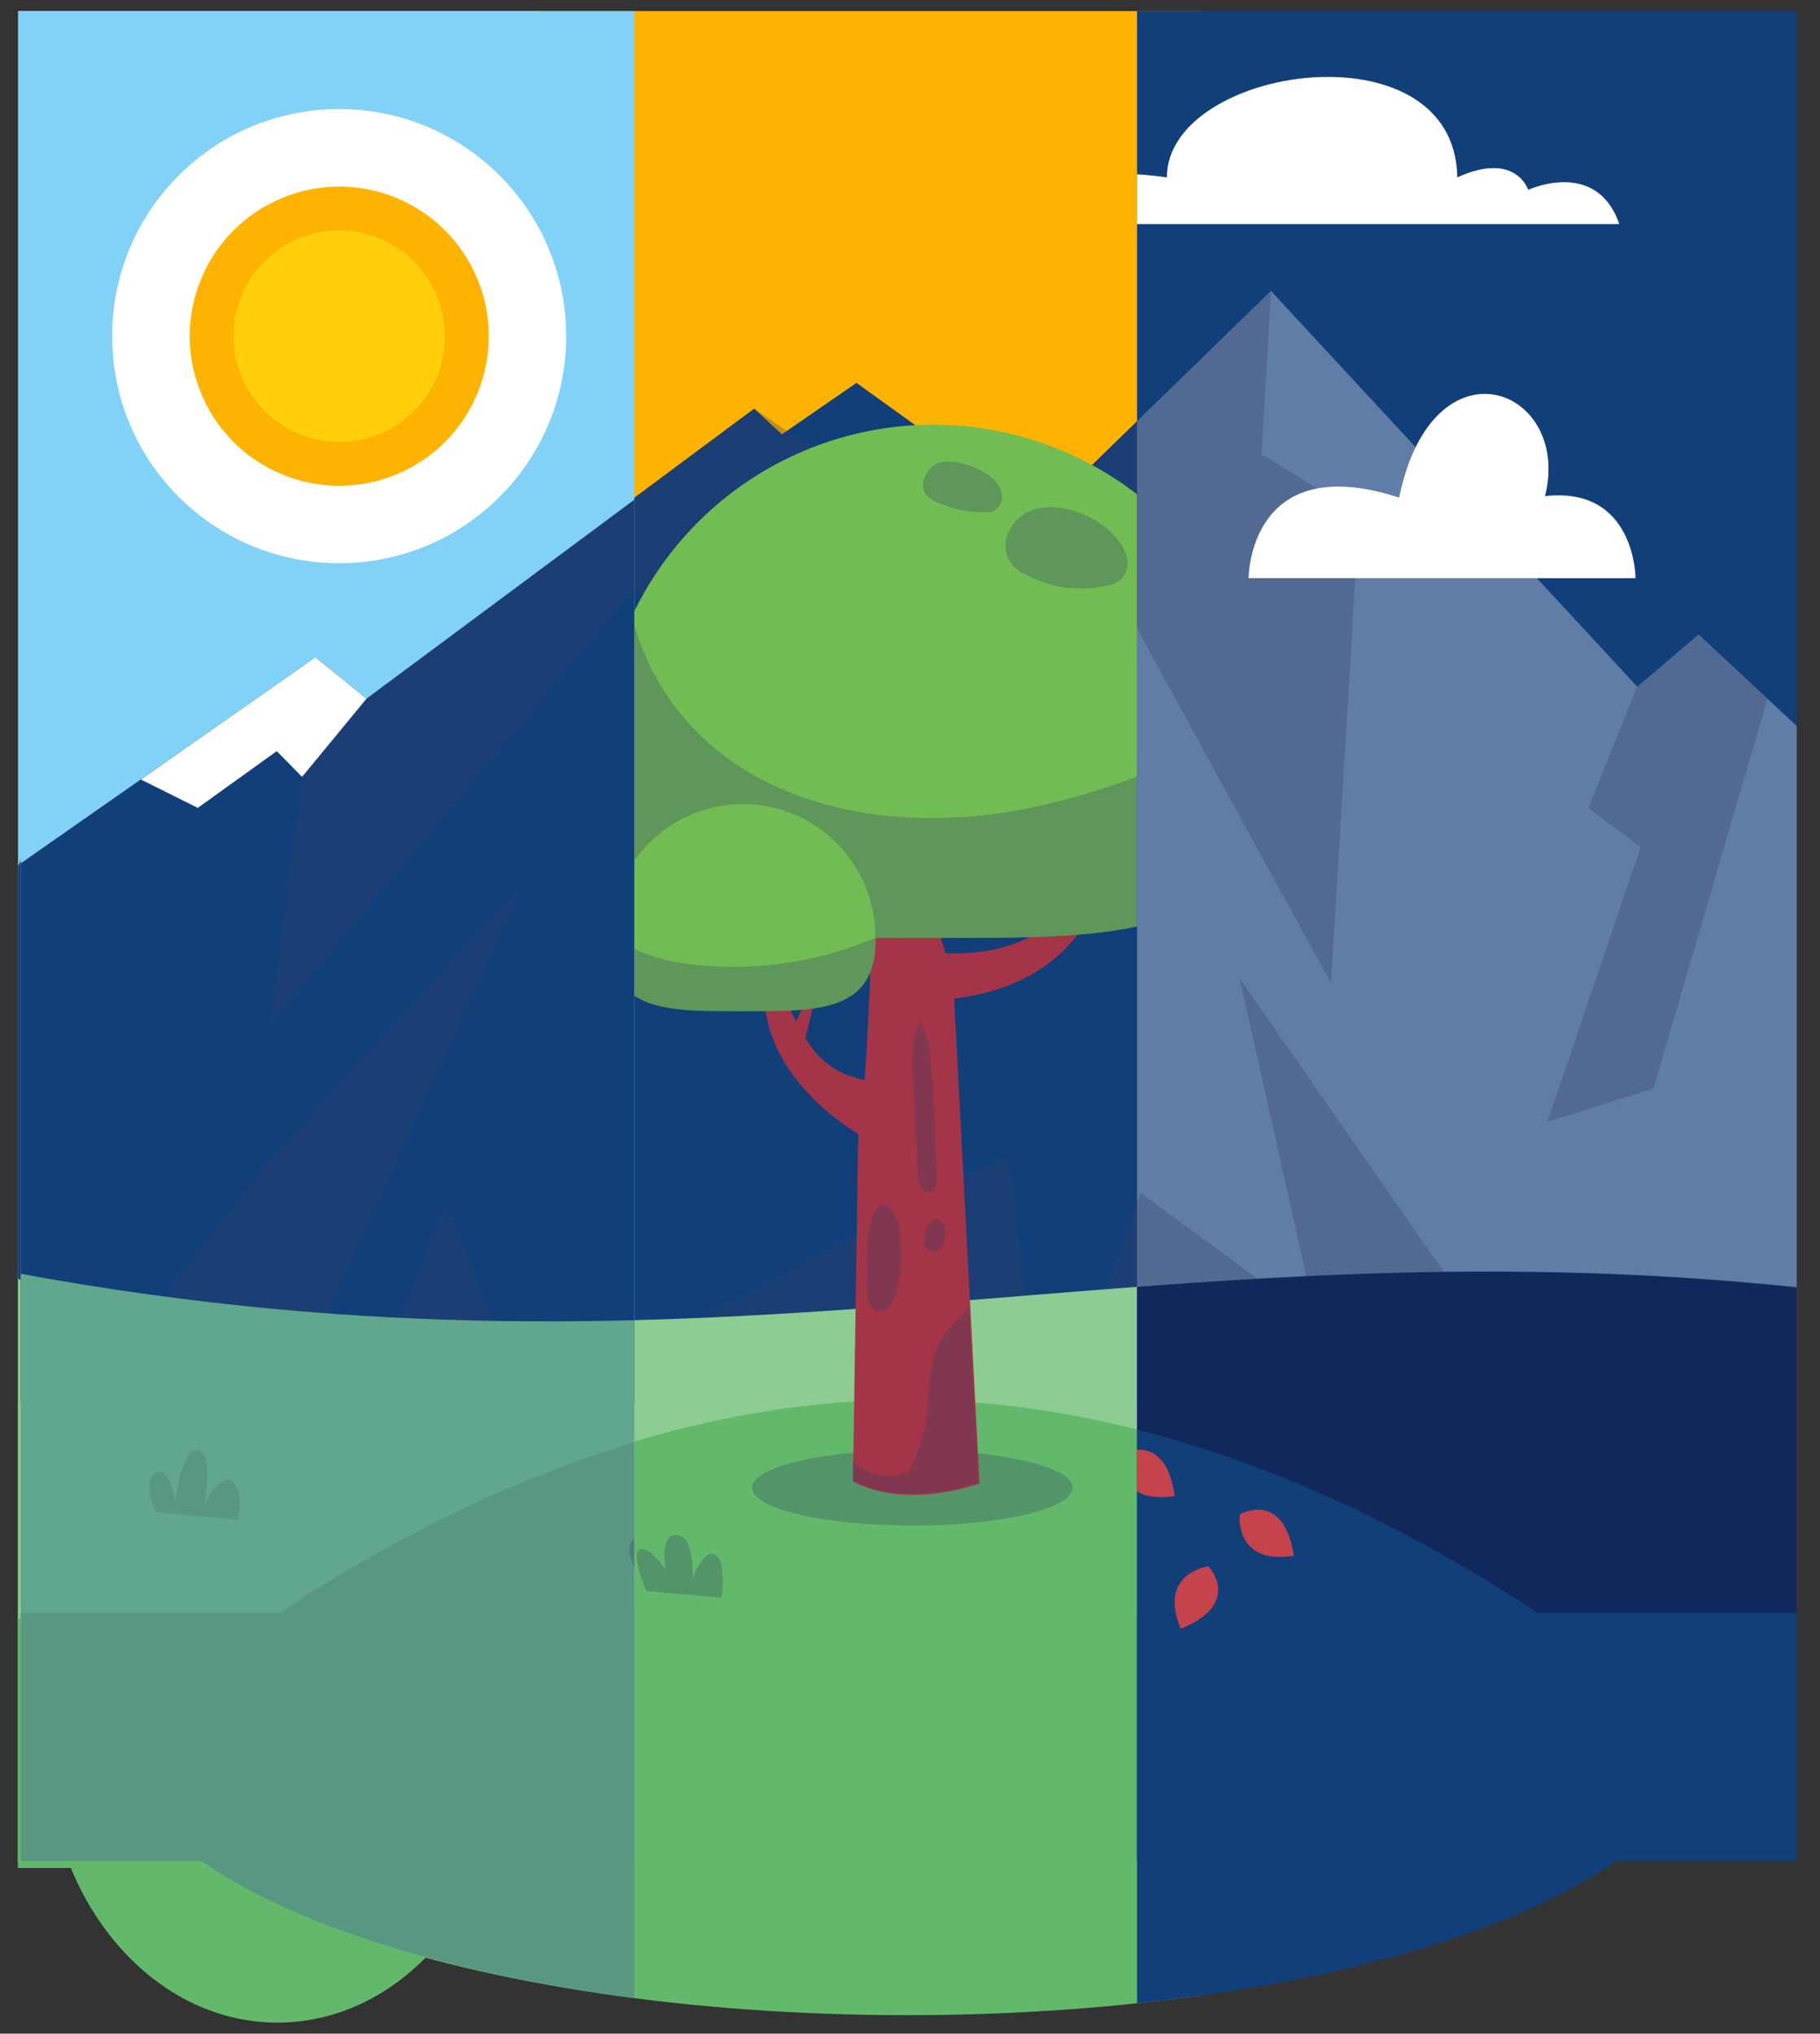 <svg width="94" height="105" viewBox="0 0 94 105" fill="none" xmlns="http://www.w3.org/2000/svg">
<rect x="0" y="0" width="94" height="105" fill="#333333" stroke="none"/>
<g clip-path="url(#clip0_482_5385)">
<path d="M92.798 0.571H0.934V96.087H92.798V0.571Z" fill="#FEB300"/>
<path d="M14.209 26.159C14.209 26.159 15.884 24.81 17.936 28.822C20.851 24.199 24.511 26.033 24.511 26.033C24.511 26.033 20.533 23.42 18.129 26.578C15.524 23.847 14.209 26.159 14.209 26.159Z" fill="white"/>
<path d="M21.789 17.256C21.789 17.256 22.778 15.363 26.279 18.21C26.924 14.023 30.148 14.626 30.148 14.626C30.148 14.626 26.496 12.23 25.558 16.083C22.074 14.609 21.789 17.256 21.789 17.256Z" fill="white"/>
<path d="M5.591 4.96C5.591 4.96 6.99 4.122 8.104 7.364C10.197 4.851 12.048 6.576 12.048 6.576C12.048 6.576 10.633 3.569 8.489 5.697C6.83 3.352 5.591 4.96 5.591 4.96Z" fill="white"/>
<path d="M92.798 72.451H0.934V44.577L16.144 33.94L18.791 36.076L38.951 21.1L40.383 22.424L44.236 19.768L53.734 26.603L65.644 15.02L84.565 35.456L87.731 32.759L92.798 37.483V72.451Z" fill="#113F7A"/>
<g style="mix-blend-mode:multiply" opacity="0.3">
<path d="M34.06 69.151L52.109 59.637L53.399 70.81" fill="#333E63"/>
</g>
<g style="mix-blend-mode:multiply" opacity="0.3">
<path d="M53.399 76.815L58.902 61.588L71.139 70.55L61.699 78.23H72.789L68.383 69.964L65.075 49.778L85.235 80.994" fill="#333E63"/>
</g>
<g style="mix-blend-mode:multiply" opacity="0.3">
<path d="M3.706 72.887L15.315 53.916V61.588L14.804 72.074L18.791 72.451L21.195 62.208L26.848 71.907" fill="#333E63"/>
</g>
<path d="M92.798 96.088H0.934V65.768C37.435 72.468 58.902 62.937 92.798 66.463V96.088Z" fill="#8DCC93"/>
<path d="M92.798 83.256H0.934V96.087H92.798V83.256Z" fill="#63B96B"/>
<path d="M87.731 89.688C87.731 89.688 69.438 72.275 46.866 72.275C24.293 72.275 6.001 89.688 6.001 89.688C6.001 97.62 24.293 104.044 46.866 104.044C69.438 104.044 87.731 97.62 87.731 89.688Z" fill="#63B96B"/>
<g style="mix-blend-mode:multiply" opacity="0.3">
<path d="M18.9 73.85C18.9 73.85 18.154 72.175 18.9 71.831C19.645 71.488 19.905 73.314 19.905 73.314C19.905 73.314 20.181 70.608 21.052 70.642C21.923 70.675 21.396 73.515 21.396 73.515C21.396 73.515 22.133 71.84 22.811 72.25C23.489 72.66 23.146 74.26 23.146 74.26" fill="#333E63"/>
</g>
<g style="mix-blend-mode:multiply" opacity="0.3">
<path d="M33.381 82.15C33.381 82.15 32.544 80.19 33.046 79.989C33.549 79.788 34.395 81.07 34.395 81.07C34.395 81.07 33.992 79.252 34.939 79.252C35.885 79.252 35.776 81.472 35.776 81.472C35.776 81.472 36.321 79.989 36.924 80.257C37.527 80.525 37.267 82.485 37.267 82.485" fill="#333E63"/>
</g>
<g style="mix-blend-mode:multiply" opacity="0.3">
<path d="M7.643 80.332C7.643 80.332 6.897 78.858 7.643 78.657C8.388 78.456 8.723 79.83 8.723 79.83C8.723 79.83 8.723 77.669 9.469 77.669C10.214 77.669 10.072 80.031 10.072 80.031" fill="#333E63"/>
</g>
<g style="mix-blend-mode:multiply" opacity="0.3">
<path d="M18.791 36.075L9.385 46.193L19.084 41.494L17.35 49.778L28.775 32.331L40.819 27.792L41.857 23.076L38.951 21.1L18.791 36.075Z" fill="#333E63"/>
</g>
<g style="mix-blend-mode:multiply" opacity="0.3">
<path d="M65.644 15.02L53.734 26.603L49.705 39.468L56.138 34.3L78.099 46.947L70.201 26.578L65.167 23.445L65.644 15.02Z" fill="#333E63"/>
</g>
<g style="mix-blend-mode:multiply" opacity="0.3">
<path d="M47.126 78.766C51.7 78.766 55.409 77.893 55.409 76.815C55.409 75.737 51.7 74.863 47.126 74.863C42.551 74.863 38.842 75.737 38.842 76.815C38.842 77.893 42.551 78.766 47.126 78.766Z" fill="#333E63"/>
</g>
<path d="M57.495 41.922H56.724C56.724 41.922 57.059 49.46 48.834 49.225L48.55 48.279L49.194 46.554L48.55 45.481L47.653 47.09L45.769 39.468H45.015V48.07L42.846 43.337L42.008 43.974L44.948 50.247C44.948 50.247 44.856 52.986 44.655 55.75C44.01 55.649 43.398 55.399 42.867 55.019C42.336 54.64 41.902 54.141 41.598 53.564L42.008 51.947L41.69 51.512L41.12 52.743C40.831 52.187 40.59 51.607 40.4 51.009C40.4 51.009 41.179 51.009 39.504 51.009C39.227 55.666 44.328 58.547 44.328 58.547L44.069 75.492V76.496C46.883 77.979 50.593 76.597 50.593 76.597L50.116 67.526L49.278 51.554C51.313 51.319 57.511 50.163 57.495 41.922Z" fill="#A43548"/>
<g style="mix-blend-mode:multiply" opacity="0.3">
<path d="M44.78 66.496C44.761 66.757 44.798 67.02 44.889 67.266C44.934 67.389 45.013 67.496 45.117 67.575C45.221 67.653 45.345 67.7 45.475 67.71C45.877 67.71 46.112 67.275 46.229 66.873C46.54 65.802 46.623 64.678 46.472 63.573C46.388 62.861 45.727 61.445 45.099 62.693C44.646 63.648 44.822 65.424 44.78 66.496Z" fill="#333E63"/>
</g>
<g style="mix-blend-mode:multiply" opacity="0.3">
<path d="M47.41 60.633C47.414 60.893 47.487 61.147 47.62 61.37C47.691 61.473 47.799 61.545 47.921 61.571C48.009 61.568 48.094 61.54 48.166 61.489C48.237 61.439 48.292 61.368 48.323 61.286C48.38 61.119 48.4 60.942 48.382 60.767C48.326 58.857 48.228 56.953 48.089 55.055C48.11 54.236 47.904 53.427 47.494 52.718C47.115 53.739 47.008 54.842 47.184 55.917C47.293 57.509 47.293 59.075 47.41 60.633Z" fill="#333E63"/>
</g>
<g style="mix-blend-mode:multiply" opacity="0.3">
<path d="M48.7 63.146C48.206 62.308 47.092 64.335 48.13 64.637C48.234 64.656 48.341 64.644 48.437 64.6C48.533 64.557 48.613 64.484 48.667 64.394C48.766 64.205 48.815 63.995 48.809 63.782C48.833 63.564 48.795 63.344 48.7 63.146Z" fill="#333E63"/>
</g>
<g style="mix-blend-mode:multiply" opacity="0.3">
<path d="M50.551 76.546C50.551 76.546 46.841 77.928 44.027 76.446V75.441C44.32 75.719 44.671 75.93 45.054 76.061C45.437 76.191 45.844 76.236 46.246 76.195C46.484 76.177 46.711 76.09 46.9 75.943C47.043 75.793 47.152 75.613 47.218 75.416C47.627 74.437 47.879 73.399 47.963 72.342C47.948 71.43 48.081 70.522 48.357 69.653C48.57 69.196 48.852 68.775 49.194 68.405C49.471 68.079 49.764 67.769 50.032 67.476L50.551 76.546Z" fill="#333E63"/>
</g>
<path d="M70.301 32.055C70.301 35.657 67.386 35.556 63.776 35.556C60.166 35.556 57.269 35.657 57.269 32.055C57.268 31.738 57.294 31.422 57.344 31.109C57.525 29.822 58.086 28.619 58.956 27.654C59.827 26.69 60.966 26.008 62.227 25.696C63.489 25.384 64.814 25.457 66.034 25.905C67.253 26.354 68.311 27.157 69.07 28.211C69.884 29.326 70.316 30.675 70.301 32.055Z" fill="#72BC54"/>
<g style="mix-blend-mode:multiply" opacity="0.3">
<path d="M70.301 32.055C70.301 35.657 67.386 35.556 63.776 35.556C60.166 35.556 57.269 35.657 57.269 32.055C57.268 31.738 57.294 31.422 57.344 31.109C58.238 31.475 59.201 31.646 60.166 31.611C61.626 31.541 63.062 31.221 64.413 30.665C66.048 30.044 67.599 29.219 69.028 28.211C69.857 29.321 70.304 30.67 70.301 32.055Z" fill="#333E63"/>
</g>
<path d="M65.376 39.208C65.376 48.706 57.67 48.422 48.172 48.422C38.675 48.422 30.96 48.698 30.96 39.208C30.953 36.651 31.526 34.125 32.636 31.821C34.23 28.423 36.891 25.64 40.215 23.896C43.538 22.152 47.341 21.544 51.043 22.164C54.745 22.784 58.142 24.598 60.716 27.329C63.291 30.06 64.901 33.558 65.301 37.29C65.364 37.928 65.389 38.568 65.376 39.208Z" fill="#72BC54"/>
<g style="mix-blend-mode:multiply" opacity="0.3">
<path d="M65.376 39.209C65.376 48.707 57.67 48.422 48.172 48.422C38.675 48.422 30.96 48.698 30.96 39.209C30.953 36.651 31.526 34.126 32.636 31.821C33.4 34.89 35.262 37.572 37.87 39.359C42.016 42.199 47.41 42.71 52.369 41.872C56.866 41.076 61.096 39.259 65.267 37.341C65.34 37.961 65.376 38.584 65.376 39.209Z" fill="#333E63"/>
</g>
<path d="M45.224 48.43V48.531C45.224 52.308 42.142 52.208 38.365 52.208C34.587 52.208 31.522 52.308 31.522 48.531C31.513 48.45 31.513 48.368 31.522 48.288C31.541 46.473 32.28 44.74 33.576 43.47C34.873 42.2 36.621 41.497 38.436 41.516C40.251 41.535 41.984 42.274 43.254 43.571C44.524 44.867 45.227 46.615 45.208 48.43H45.224Z" fill="#72BC54"/>
<g style="mix-blend-mode:multiply" opacity="0.3">
<path d="M48.457 25.958C49.234 26.296 50.073 26.465 50.92 26.452C51.045 26.458 51.171 26.438 51.288 26.393C51.459 26.309 51.595 26.17 51.676 25.998C51.757 25.826 51.776 25.631 51.732 25.447C51.514 24.425 49.756 23.772 48.818 23.839C48.603 23.846 48.395 23.913 48.217 24.033C48.039 24.153 47.899 24.321 47.812 24.517C47.452 25.212 47.787 25.698 48.457 25.958Z" fill="#333E63"/>
</g>
<g style="mix-blend-mode:multiply" opacity="0.3">
<path d="M52.938 29.643C54.232 30.35 55.738 30.562 57.176 30.238C57.429 30.196 57.668 30.092 57.871 29.937C58.006 29.811 58.109 29.655 58.17 29.482C58.231 29.308 58.25 29.122 58.223 28.94C58.169 28.575 58.018 28.231 57.788 27.943C56.573 26.268 52.989 25.137 52.017 27.65C51.881 28.037 51.901 28.462 52.073 28.834C52.245 29.206 52.555 29.497 52.938 29.643Z" fill="#333E63"/>
</g>
<g style="mix-blend-mode:multiply" opacity="0.3">
<path d="M45.224 48.429V48.53C45.224 52.307 42.142 52.207 38.365 52.207C34.587 52.207 31.522 52.307 31.522 48.53C31.513 48.449 31.513 48.368 31.522 48.287C32.66 49.054 33.957 49.552 35.316 49.745C38.589 50.195 41.923 49.773 44.981 48.522L45.224 48.429Z" fill="#333E63"/>
</g>
<path d="M14.193 77.963C14.193 78.264 13.79 78.507 13.296 78.507C12.802 78.507 12.4 78.264 12.4 77.963C12.4 77.661 12.802 77.427 13.296 77.427C13.79 77.427 14.193 77.67 14.193 77.963Z" fill="#FFCF0B"/>
<path d="M25.608 70.55C25.608 70.851 25.206 71.086 24.712 71.086C24.218 71.086 23.816 70.851 23.816 70.55C23.816 70.248 24.218 70.014 24.712 70.014C25.206 70.014 25.608 70.257 25.608 70.55Z" fill="#FFCF0B"/>
<path d="M11.948 75.324C12.198 75.324 12.4 75.204 12.4 75.056C12.4 74.908 12.198 74.788 11.948 74.788C11.698 74.788 11.496 74.908 11.496 75.056C11.496 75.204 11.698 75.324 11.948 75.324Z" fill="#FFCF0B"/>
<path d="M8.84 75.324C8.84 75.626 8.438 75.869 7.944 75.869C7.45 75.869 7.048 75.626 7.048 75.324C7.048 75.023 7.45 74.788 7.944 74.788C8.438 74.788 8.84 75.031 8.84 75.324Z" fill="#FFCF0B"/>
</g>
<g clip-path="url(#clip1_482_5385)">
<path d="M92.798 0.571H0.934V96.087H92.798V0.571Z" fill="#113F7A"/>
<path d="M92.798 72.451H0.934V44.577L16.144 33.94L18.791 36.076L38.951 21.1L40.383 22.424L44.236 19.768L53.734 26.603L65.644 15.02L84.565 35.456L87.731 32.759L92.798 37.483V72.451Z" fill="#5F7DA5"/>
<g style="mix-blend-mode:multiply" opacity="0.3">
<path d="M53.399 76.815L58.902 61.588L71.139 70.55L61.699 78.23H72.789L68.383 69.963L64.028 50.523L85.235 80.994" fill="#333E63"/>
</g>
<g style="mix-blend-mode:multiply" opacity="0.3">
<path d="M87.731 32.759L84.565 35.456L82.035 41.712L84.741 43.739L79.916 57.928L85.402 56.194L91.29 36.075L87.731 32.759Z" fill="#333E63"/>
</g>
<path d="M92.798 96.088H0.934V65.768C37.435 72.468 58.902 62.937 92.798 66.463V96.088Z" fill="#11285D"/>
<path d="M92.798 83.256H0.934V96.087H92.798V83.256Z" fill="#113F7A"/>
<path d="M87.731 89.688C87.731 89.688 69.396 72.275 46.866 72.275C24.335 72.275 5.993 89.688 5.993 89.688C5.993 97.62 24.294 104.044 46.866 104.044C69.438 104.044 87.731 97.62 87.731 89.688Z" fill="#113F7A"/>
<g style="mix-blend-mode:multiply" opacity="0.3">
<path d="M65.644 15.02L53.734 26.603L49.513 35.456L57.863 30.875L68.743 50.758L70.201 26.578L65.167 23.445L65.644 15.02Z" fill="#333E63"/>
</g>
<path d="M62.411 80.869C62.411 80.869 59.773 81.213 60.987 84.094C64.229 82.762 62.411 80.869 62.411 80.869Z" fill="#C4434D"/>
<path d="M64.028 78.188C64.028 78.188 63.743 80.826 66.825 80.324C66.297 76.89 64.028 78.188 64.028 78.188Z" fill="#C4434D"/>
<path d="M58.207 77.711C58.207 77.711 56.532 78.013 57.369 79.813C59.429 78.867 58.207 77.711 58.207 77.711Z" fill="#C4434D"/>
<path d="M57.871 75.098C57.871 75.098 57.587 77.737 60.669 77.234C60.183 73.775 57.871 75.098 57.871 75.098Z" fill="#C4434D"/>
<path d="M64.488 29.852H84.473C84.473 29.852 84.473 25.095 79.799 25.614C81.198 20.02 74.011 17.239 72.261 25.69C64.488 23.169 64.488 29.852 64.488 29.852Z" fill="white"/>
<path d="M83.635 11.569H51.121C51.121 11.569 53.081 8.135 60.267 9.157C60.267 3.369 75.142 1.2 75.268 9.157C78.291 7.783 78.928 9.802 78.928 9.802C78.928 9.802 82.454 8.16 83.635 11.569Z" fill="white"/>
</g>
<g clip-path="url(#clip2_482_5385)">
<path d="M27.736 0.571H0.936V96.443H27.736V0.571Z" fill="#81D2F6"/>
<path d="M27.736 72.719H0.934V44.741L5.374 34.064L6.143 36.208L12.027 21.177L12.873 23.161L13.996 20.496L16.34 26.7L19.814 15.073L25.332 35.586L26.258 32.879L27.736 37.62V72.719Z" fill="#113F7A"/>
<g style="mix-blend-mode:multiply" opacity="0.3">
<path d="M10.6 69.407L15.866 59.856L16.24 71.071" fill="#333E63"/>
</g>
<g style="mix-blend-mode:multiply" opacity="0.3">
<path d="M16.239 77.099L17.847 61.815L21.417 70.811L18.661 78.52H21.896L20.613 70.222L21.192 59.856L25.529 81.294" fill="#333E63"/>
</g>
<g style="mix-blend-mode:multiply" opacity="0.3">
<path d="M26.258 32.879L25.332 35.586L24.596 41.866L25.385 43.892L24.911 49.171L26.509 47.431L27.296 36.208L26.258 32.879Z" fill="#333E63"/>
</g>
<g style="mix-blend-mode:multiply" opacity="0.3">
<path d="M1.745 73.156L5.132 54.114V61.815L4.983 72.34L6.143 72.719L6.847 62.437L8.496 72.172" fill="#333E63"/>
</g>
<path d="M27.736 96.443H0.934V66.01C11.585 72.736 17.847 63.169 27.736 66.708V96.443Z" fill="#8DCC93"/>
<path d="M6.38 75.14C6.612 75.14 6.801 74.892 6.801 74.585C6.801 74.279 6.612 74.03 6.38 74.03C6.148 74.03 5.96 74.279 5.96 74.585C5.96 74.892 6.148 75.14 6.38 75.14Z" fill="#FFCF0B"/>
<path d="M5.669 78.326C5.669 78.477 5.574 78.603 5.459 78.603C5.344 78.603 5.249 78.477 5.249 78.326C5.249 78.174 5.342 78.04 5.459 78.04C5.576 78.04 5.669 78.166 5.669 78.326Z" fill="#FFCF0B"/>
<path d="M5.33 70.575C5.33 70.727 5.237 70.853 5.12 70.853C5.002 70.853 4.909 70.727 4.909 70.575C4.909 70.424 5.005 70.298 5.12 70.298C5.234 70.298 5.33 70.415 5.33 70.575Z" fill="#FFCF0B"/>
<path d="M7.062 73.131C7.062 73.282 6.967 73.408 6.852 73.408C6.737 73.408 6.642 73.282 6.642 73.131C6.642 72.98 6.734 72.853 6.852 72.853C6.969 72.853 7.062 72.971 7.062 73.131Z" fill="#FFCF0B"/>
<path d="M9.73 70.297C9.73 70.449 9.635 70.575 9.52 70.575C9.405 70.575 9.31 70.449 9.31 70.297C9.31 70.146 9.403 70.012 9.52 70.012C9.637 70.012 9.73 70.104 9.73 70.297Z" fill="#FFCF0B"/>
<path d="M4.306 72.29C4.306 72.601 4.118 72.853 3.886 72.853C3.653 72.853 3.47 72.626 3.47 72.29C3.47 71.954 3.661 71.735 3.893 71.735C4.125 71.735 4.306 71.988 4.306 72.29Z" fill="#FFCF0B"/>
<path d="M1.992 71.13C2.224 71.13 2.412 70.882 2.412 70.575C2.412 70.269 2.224 70.02 1.992 70.02C1.76 70.02 1.572 70.269 1.572 70.575C1.572 70.882 1.76 71.13 1.992 71.13Z" fill="#FFCF0B"/>
<path d="M2.412 79.301C2.412 79.612 2.224 79.856 1.992 79.856C1.76 79.856 1.572 79.612 1.572 79.301C1.572 78.99 1.76 78.746 1.992 78.746C2.224 78.746 2.412 78.99 2.412 79.301Z" fill="#FFCF0B"/>
<path d="M22.48 74.232C22.712 74.232 22.9 73.983 22.9 73.677C22.9 73.371 22.712 73.122 22.48 73.122C22.248 73.122 22.06 73.371 22.06 73.677C22.06 73.983 22.248 74.232 22.48 74.232Z" fill="#FFCF0B"/>
<path d="M22.48 77.965C22.48 78.125 22.573 78.251 22.69 78.251C22.807 78.251 22.9 78.125 22.9 77.965C22.9 77.805 22.807 77.688 22.69 77.688C22.573 77.688 22.48 77.814 22.48 77.965Z" fill="#FFCF0B"/>
<path d="M26.634 81.168C26.634 81.319 26.727 81.445 26.844 81.445C26.962 81.445 27.054 81.319 27.054 81.168C27.054 81.017 26.962 80.891 26.844 80.891C26.727 80.891 26.634 81.034 26.634 81.168Z" fill="#FFCF0B"/>
<path d="M23.411 68.474C23.411 68.625 23.504 68.751 23.621 68.751C23.739 68.751 23.831 68.625 23.831 68.474C23.831 68.322 23.739 68.196 23.621 68.196C23.504 68.196 23.411 68.322 23.411 68.474Z" fill="#FFCF0B"/>
<path d="M20.865 74.232C20.865 74.383 20.96 74.51 21.075 74.51C21.19 74.51 21.285 74.383 21.285 74.232C21.285 74.081 21.192 73.946 21.075 73.946C20.958 73.946 20.865 74.072 20.865 74.232Z" fill="#FFCF0B"/>
<path d="M18.407 69.936C18.407 70.095 18.502 70.222 18.617 70.222C18.732 70.222 18.827 70.095 18.827 69.936C18.827 69.776 18.734 69.658 18.617 69.658C18.5 69.658 18.407 69.784 18.407 69.936Z" fill="#FFCF0B"/>
<path d="M24.252 75.342C24.484 75.342 24.672 75.094 24.672 74.787C24.672 74.481 24.484 74.232 24.252 74.232C24.02 74.232 23.831 74.481 23.831 74.787C23.831 75.094 24.02 75.342 24.252 75.342Z" fill="#FFCF0B"/>
<path d="M25.305 70.576C25.537 70.576 25.725 70.327 25.725 70.021C25.725 69.714 25.537 69.466 25.305 69.466C25.073 69.466 24.884 69.714 24.884 70.021C24.884 70.327 25.073 70.576 25.305 70.576Z" fill="#FFCF0B"/>
<path d="M25.95 74.123C25.95 74.375 26.104 74.585 26.294 74.585C26.485 74.585 26.639 74.375 26.639 74.123C26.639 73.871 26.485 73.669 26.294 73.669C26.104 73.669 25.95 73.871 25.95 74.123Z" fill="#FFCF0B"/>
<path d="M27.733 83.564H0.934V96.443H27.733V83.564Z" fill="#63B96B"/>
<path d="M26.258 90.02C26.258 90.02 20.919 72.542 14.334 72.542C7.749 72.542 2.412 90.02 2.412 90.02C2.412 97.981 7.751 104.429 14.334 104.429C20.916 104.429 26.258 97.981 26.258 90.02Z" fill="#63B96B"/>
<g style="mix-blend-mode:multiply" opacity="0.3">
<path d="M3.414 78.898C3.414 78.898 3.199 77.217 3.414 76.864C3.629 76.51 3.714 78.352 3.714 78.352C3.714 78.352 3.793 75.636 4.049 75.678C4.306 75.72 4.147 78.553 4.147 78.553C4.147 78.553 4.364 76.872 4.562 77.284C4.76 77.696 4.66 79.302 4.66 79.302" fill="#333E63"/>
</g>
<g style="mix-blend-mode:multiply" opacity="0.3">
<path d="M20.792 71.382C20.792 71.382 20.547 69.415 20.692 69.213C20.836 69.012 21.085 70.298 21.085 70.298C21.085 70.298 20.968 68.474 21.244 68.474C21.52 68.474 21.488 70.701 21.488 70.701C21.488 70.701 21.645 69.213 21.82 69.483C21.996 69.751 21.921 71.719 21.921 71.719" fill="#333E63"/>
</g>
<g style="mix-blend-mode:multiply" opacity="0.3">
<path d="M18.148 85.379C18.148 85.379 17.904 83.421 18.048 83.219C18.192 83.017 18.441 84.295 18.441 84.295C18.441 84.295 18.324 82.479 18.6 82.471C18.876 82.462 18.844 84.707 18.844 84.707C18.844 84.707 19.003 83.219 19.179 83.488C19.355 83.757 19.279 85.724 19.279 85.724" fill="#333E63"/>
</g>
<g style="mix-blend-mode:multiply" opacity="0.3">
<path d="M25.158 79.587C25.158 79.587 24.943 78.108 25.158 77.906C25.373 77.704 25.473 79.083 25.473 79.083C25.473 79.083 25.473 76.914 25.691 76.914C25.908 76.914 25.867 79.285 25.867 79.285" fill="#333E63"/>
</g>
<g style="mix-blend-mode:multiply" opacity="0.3">
<path d="M10.646 81.957C10.646 81.957 10.429 80.478 10.646 80.276C10.864 80.074 10.962 81.453 10.962 81.453C10.962 81.453 10.962 79.284 11.177 79.284C11.392 79.284 11.355 81.655 11.355 81.655" fill="#333E63"/>
</g>
<g style="mix-blend-mode:multiply" opacity="0.3">
<path d="M6.143 36.208L3.402 46.364L6.229 41.647L5.725 49.962L9.058 32.45L12.569 27.894L12.872 23.161L12.027 21.177L6.143 36.208Z" fill="#333E63"/>
</g>
<g style="mix-blend-mode:multiply" opacity="0.3">
<path d="M19.814 15.073L16.34 26.7L15.164 39.613L17.038 34.426L20.628 56.107L21.143 26.675L19.675 23.53L19.814 15.073Z" fill="#333E63"/>
</g>
<g style="mix-blend-mode:multiply" opacity="0.3">
<path d="M14.412 79.057C15.747 79.057 16.828 78.18 16.828 77.098C16.828 76.017 15.747 75.14 14.412 75.14C13.077 75.14 11.995 76.017 11.995 77.098C11.995 78.18 13.077 79.057 14.412 79.057Z" fill="#333E63"/>
</g>
<path d="M17.434 42.075H17.209C17.209 42.075 17.307 49.642 14.91 49.406L14.825 48.456L15.013 46.724L14.825 45.648L14.566 47.263L14.014 39.612H13.794V48.246L13.161 43.496L12.916 44.135L13.774 50.432C13.774 50.432 13.747 53.181 13.688 55.955C13.5 55.855 13.321 55.604 13.166 55.223C13.01 54.842 12.883 54.342 12.794 53.761L12.914 52.139L12.823 51.701L12.655 52.937C12.572 52.378 12.502 51.796 12.447 51.197C12.447 51.197 12.675 51.197 12.186 51.197C12.105 55.871 13.593 58.763 13.593 58.763L13.518 75.77V76.779C14.338 78.267 15.421 76.88 15.421 76.88L15.282 67.775L15.037 51.743C15.631 51.508 17.442 50.348 17.434 42.075Z" fill="#A43548"/>
<g style="mix-blend-mode:multiply" opacity="0.3">
<path d="M13.732 66.741C13.727 67.003 13.737 67.266 13.762 67.515C13.775 67.638 13.799 67.745 13.83 67.824C13.861 67.903 13.897 67.95 13.935 67.96C14.05 67.96 14.118 67.523 14.153 67.12C14.244 66.045 14.269 64.917 14.226 63.807C14.199 63.093 14.009 61.672 13.823 62.925C13.688 63.883 13.732 65.665 13.732 66.741Z" fill="#333E63"/>
</g>
<g style="mix-blend-mode:multiply" opacity="0.3">
<path d="M14.492 60.857C14.493 61.119 14.515 61.375 14.556 61.596C14.566 61.649 14.579 61.695 14.594 61.73C14.609 61.764 14.626 61.788 14.644 61.798C14.669 61.796 14.694 61.767 14.715 61.716C14.736 61.666 14.752 61.594 14.761 61.512C14.777 61.344 14.782 61.167 14.778 60.991C14.76 59.074 14.731 57.163 14.69 55.258C14.697 54.436 14.636 53.624 14.517 52.912C14.407 53.938 14.376 55.044 14.426 56.123C14.451 57.721 14.448 59.293 14.492 60.857Z" fill="#333E63"/>
</g>
<g style="mix-blend-mode:multiply" opacity="0.3">
<path d="M14.869 63.379C14.725 62.538 14.4 64.573 14.703 64.875C14.733 64.896 14.764 64.884 14.792 64.84C14.82 64.797 14.844 64.724 14.859 64.632C14.89 64.445 14.905 64.232 14.903 64.018C14.909 63.798 14.897 63.577 14.869 63.379Z" fill="#333E63"/>
</g>
<g style="mix-blend-mode:multiply" opacity="0.3">
<path d="M15.411 76.83C15.411 76.83 14.329 78.217 13.508 76.729V75.721C13.594 76 13.696 76.212 13.807 76.343C13.919 76.473 14.038 76.519 14.155 76.477C14.225 76.46 14.291 76.372 14.346 76.225C14.388 76.074 14.419 75.893 14.439 75.695C14.558 74.713 14.632 73.671 14.656 72.61C14.652 71.695 14.691 70.784 14.771 69.911C14.833 69.453 14.916 69.03 15.015 68.659C15.096 68.331 15.182 68.02 15.26 67.726L15.411 76.83Z" fill="#333E63"/>
</g>
<path d="M18.759 35.359C18.759 37.587 18.233 37.528 17.584 37.528C16.933 37.528 16.411 37.587 16.411 35.359C16.41 35.161 16.415 34.965 16.425 34.77C16.459 33.978 16.56 33.238 16.716 32.644C16.872 32.05 17.076 31.63 17.301 31.437C17.527 31.244 17.765 31.287 17.983 31.56C18.202 31.834 18.392 32.325 18.529 32.971C18.679 33.66 18.759 34.498 18.759 35.359Z" fill="#63B96B"/>
<g style="mix-blend-mode:multiply" opacity="0.3">
<path d="M18.759 35.359C18.759 37.587 18.233 37.528 17.584 37.528C16.933 37.528 16.411 37.587 16.411 35.359C16.41 35.162 16.415 34.965 16.425 34.771C16.586 34.998 16.76 35.104 16.933 35.082C17.196 35.038 17.455 34.839 17.698 34.493C17.993 34.111 18.272 33.6 18.529 32.972C18.679 33.661 18.759 34.499 18.759 35.359Z" fill="#333E63"/>
</g>
<path d="M18.505 42.522C18.505 50.029 16.736 49.81 14.554 49.81C12.372 49.81 10.6 50.029 10.6 42.522C10.599 40.502 10.73 38.508 10.984 36.687C11.352 34.016 11.964 31.83 12.726 30.462C13.488 29.094 14.359 28.618 15.206 29.107C16.054 29.595 16.832 31.022 17.423 33.17C18.014 35.317 18.385 38.069 18.48 41.008C18.497 41.511 18.505 42.016 18.505 42.522Z" fill="#63B96B"/>
<g style="mix-blend-mode:multiply" opacity="0.3">
<path d="M18.505 42.522C18.505 50.029 16.736 49.811 14.554 49.811C12.372 49.811 10.6 50.029 10.6 42.522C10.599 40.503 10.73 38.509 10.984 36.688C11.161 39.106 11.588 41.219 12.186 42.631C13.139 44.876 14.385 45.279 15.516 44.59C16.544 43.835 17.541 42.631 18.48 41.009C18.497 41.511 18.505 42.016 18.505 42.522Z" fill="#333E63"/>
</g>
<path d="M13.488 50.045V50.104C13.488 52.332 12.96 52.273 12.313 52.273C11.665 52.273 11.14 52.332 11.14 50.104C11.139 50.057 11.139 50.009 11.14 49.961C11.143 48.891 11.27 47.869 11.492 47.12C11.714 46.371 12.014 45.957 12.325 45.968C12.636 45.979 12.933 46.415 13.151 47.18C13.369 47.944 13.489 48.975 13.486 50.045H13.488Z" fill="#63B96B"/>
<g style="mix-blend-mode:multiply" opacity="0.3">
<path d="M14.617 32.055C14.796 32.316 14.989 32.448 15.184 32.441C15.213 32.445 15.242 32.428 15.27 32.391C15.309 32.326 15.34 32.215 15.359 32.079C15.377 31.942 15.381 31.788 15.37 31.643C15.318 30.802 14.918 30.348 14.7 30.382C14.651 30.385 14.604 30.437 14.563 30.531C14.522 30.625 14.49 30.757 14.471 30.911C14.387 31.433 14.466 31.844 14.617 32.055Z" fill="#333E63"/>
</g>
<g style="mix-blend-mode:multiply" opacity="0.3">
<path d="M15.648 34.947C15.946 35.516 16.294 35.683 16.626 35.418C16.684 35.388 16.74 35.307 16.787 35.183C16.817 35.082 16.84 34.958 16.854 34.82C16.867 34.683 16.871 34.536 16.865 34.393C16.852 34.105 16.819 33.834 16.767 33.602C16.486 32.266 15.663 31.383 15.441 33.375C15.409 33.679 15.413 34.013 15.451 34.307C15.49 34.601 15.561 34.831 15.648 34.947Z" fill="#333E63"/>
</g>
<g style="mix-blend-mode:multiply" opacity="0.3">
<path d="M13.488 50.046V50.105C13.488 52.333 12.96 52.274 12.313 52.274C11.665 52.274 11.14 52.333 11.14 50.105C11.139 50.057 11.139 50.009 11.14 49.962C11.335 50.406 11.556 50.694 11.788 50.803C12.349 51.069 12.92 50.819 13.444 50.08L13.488 50.046Z" fill="#333E63"/>
</g>
</g>
<g clip-path="url(#clip3_482_5385)">
<path d="M92.934 0.571H1.07V96.087H92.934V0.571Z" fill="#81D2F6"/>
<g style="mix-blend-mode:soft-light">
<path d="M25.808 25.647C30.387 21.068 30.387 13.643 25.808 9.064C21.229 4.485 13.805 4.485 9.225 9.064C4.646 13.643 4.646 21.068 9.225 25.647C13.805 30.226 21.229 30.226 25.808 25.647Z" fill="white"/>
</g>
<path d="M20.478 24.492C24.418 22.859 26.29 18.342 24.657 14.402C23.025 10.461 18.508 8.59 14.568 10.223C10.627 11.855 8.756 16.372 10.388 20.312C12.02 24.253 16.538 26.124 20.478 24.492Z" fill="#FEB300"/>
<path d="M22.98 17.356C22.98 18.436 22.66 19.492 22.06 20.39C21.46 21.288 20.607 21.988 19.609 22.402C18.611 22.815 17.514 22.923 16.454 22.712C15.395 22.502 14.422 21.982 13.658 21.218C12.894 20.454 12.374 19.481 12.164 18.422C11.953 17.363 12.061 16.265 12.474 15.267C12.888 14.269 13.588 13.416 14.486 12.816C15.384 12.216 16.439 11.896 17.52 11.896C18.968 11.896 20.357 12.471 21.381 13.495C22.405 14.519 22.98 15.908 22.98 17.356Z" fill="#FFCF0B"/>
<path d="M92.934 72.451H1.07V44.577L16.288 33.94L18.927 36.076L39.095 21.1L41.993 23.077L45.846 20.422L53.878 26.603L65.78 15.02L84.701 35.456L87.875 32.751L92.934 37.483V72.451Z" fill="#113F7A"/>
<g style="mix-blend-mode:multiply" opacity="0.3">
<path d="M3.85 72.887L13.918 59.93L27.059 45.523L14.948 72.074L18.927 72.451L23.022 62.199L26.992 71.907" fill="#333E63"/>
</g>
<path d="M92.934 96.088H1.07V65.768C37.579 72.468 59.037 62.937 92.934 66.463V96.088Z" fill="#60A78E"/>
<path d="M92.934 83.256H1.07V96.087H92.934V83.256Z" fill="#589882"/>
<path d="M87.867 89.688C87.867 89.688 69.574 72.275 47.002 72.275C24.429 72.275 6.137 89.688 6.137 89.688C6.137 97.62 24.429 104.044 47.002 104.044C69.574 104.044 87.867 97.62 87.867 89.688Z" fill="#589882"/>
<g style="mix-blend-mode:multiply" opacity="0.3">
<path d="M18.927 36.075L15.601 40.112L13.918 52.927L32.73 30.439L34.614 33.94L44.037 26.527L41.993 23.076L39.095 21.1L18.927 36.075Z" fill="#333E63"/>
</g>
<path d="M16.288 33.94L7.276 40.246L10.216 41.712L14.295 38.781L15.601 40.112L18.927 36.075L16.288 33.94Z" fill="white"/>
<path d="M8.047 78.072C8.047 78.072 7.301 76.397 8.047 76.045C8.792 75.693 9.06 77.536 9.06 77.536C9.06 77.536 9.328 74.822 10.207 74.864C11.087 74.906 10.543 77.737 10.543 77.737C10.543 77.737 11.28 76.061 11.958 76.463C12.636 76.865 12.293 78.474 12.293 78.474" fill="#589882"/>
<g style="mix-blend-mode:multiply" opacity="0.3">
<path d="M32.83 81.12C32.83 81.12 32.093 79.646 32.83 79.445C33.567 79.244 33.91 80.609 33.91 80.609C33.91 80.609 33.91 78.448 34.656 78.448C35.401 78.448 35.259 80.81 35.259 80.81" fill="#333E63"/>
</g>
</g>
<defs>
<clipPath id="clip0_482_5385">
<rect width="61.142" height="103.858" fill="white" transform="translate(0.934 0.571)"/>
</clipPath>
<clipPath id="clip1_482_5385">
<rect width="34.34" height="103.858" fill="white" transform="translate(58.726 0.571)"/>
</clipPath>
<clipPath id="clip2_482_5385">
<rect width="26.802" height="103.858" fill="white" transform="translate(0.934 0.571)"/>
</clipPath>
<clipPath id="clip3_482_5385">
<rect width="31.828" height="103.858" fill="white" transform="translate(0.934 0.571)"/>
</clipPath>
</defs>
</svg>

